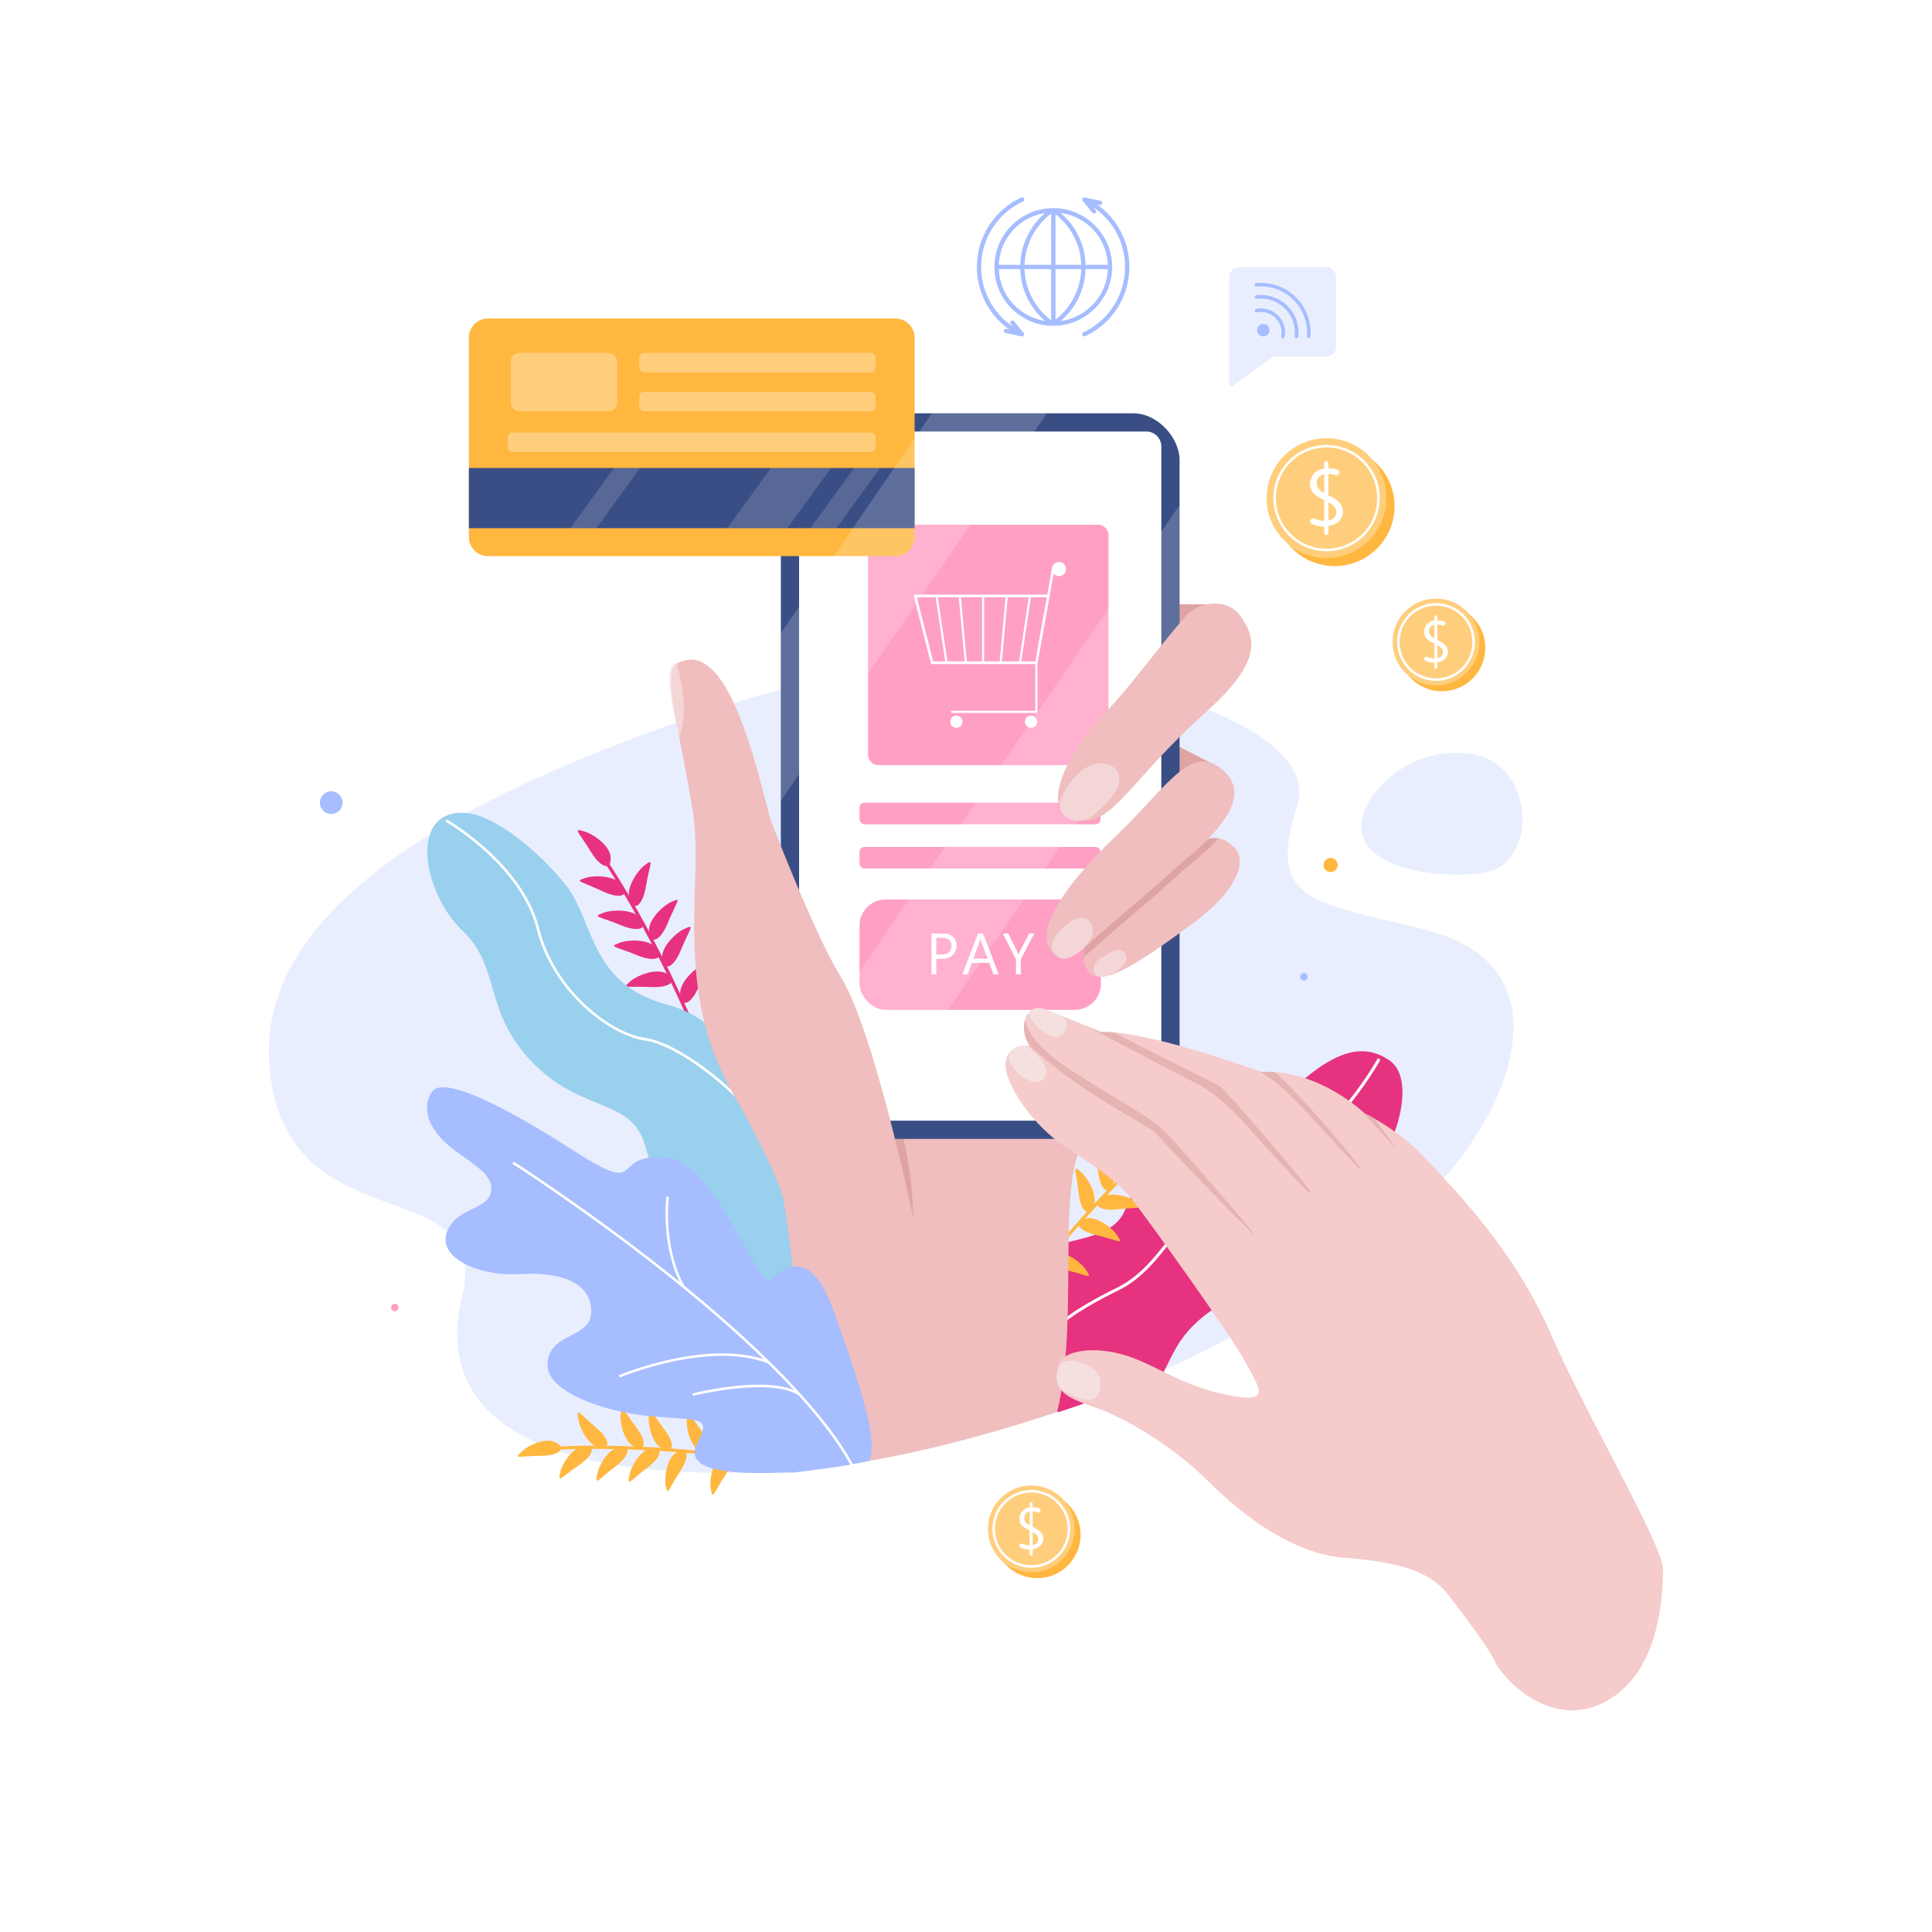 <svg xmlns="http://www.w3.org/2000/svg" width="3000" height="3000" viewBox="0 0 3000 3000"><defs><style>.cls-1{fill:#fff;}.cls-2{opacity:0.25;}.cls-3{fill:#a6bdff;}.cls-4{fill:#e7327f;}.cls-5{fill:#ffb73f;}.cls-6{fill:#99d0ee;}.cls-7{fill:#dea4a4;}.cls-8{fill:#f0bebe;}.cls-9{opacity:0.72;}.cls-10{fill:#f5dfdf;}.cls-11{fill:#394e85;}.cls-12{fill:#ff9fc4;}.cls-13{fill:#f5cbcb;}.cls-14{fill:#e6b3b3;}.cls-15{fill:#ffce7d;}.cls-16{opacity:0.15;}.cls-17{opacity:0.19;}</style></defs><g id="レイヤー_2" data-name="レイヤー 2"><g id="Layer_1" data-name="Layer 1"><rect class="cls-1" width="3000" height="3000"/><g class="cls-2"><path class="cls-3" d="M2266.17,1800.45c-77.64,102.81-254,241.17-497.14,343.7-40.69,17.18-83.24,33.35-127.53,48.17q-6.12,2-12.25,4.06c-62.44,20.57-124.51,38.32-184.17,52.35-52.15,12.3-102.42,21.76-149.42,27.84q-3.83.51-7.6,1-25.1,3.09-48.81,4.82c-365.57,26.49-572.19-63.57-521.86-268S434,1940.64,417.91,1646.77c-3.72-68.2,18.94-129.94,59.24-185.61,17.19-23.78,37.6-46.44,60.53-68,130.91-123.29,344-211.57,511.81-270.69l.88-.32c3.61-1.26,7.18-2.53,10.73-3.75,26.35-9.2,51.44-17.64,74.82-25.39,1.21-.39,2.4-.79,3.61-1.17q35.87-11.73,72.94-20.62c123.15-29.76,253.85-37.15,373.34-28.67q30.8,2.16,60.47,5.72c6.08.72,12.12,1.5,18.11,2.29,30.5,4.1,59.87,9.23,87.76,15.28,28.12,6.1,54.73,13.12,79.47,20.94q14.06,4.46,27.25,9.22,8.89,3.19,17.36,6.55c99.45,39.28,156.59,92.9,138,149.25-51.46,156.14,35.58,148.5,207.17,194.37S2377.59,1652.92,2266.17,1800.45Z"/></g><path class="cls-4" d="M2134.2,1818.32c-38.84,53-3.52,115.39-82.4,162.47s-127.29,9.42-195.51,74.17c-29.68,28.2-37.77,54.82-50.34,77.18-47.11,19.9-96.35,38.61-147.61,55.77l-14.19,4.7c-121.25-5.12-109.23-116.45-109.23-116.45s-.33-54.16,58.87-117.73c36.46-39.17,124.61-24.72,150.6-74.19s27.17-101.25,77.82-129.51,101.25,17.66,176.6-55.33,120.09-79.28,159-52.59S2173.07,1765.33,2134.2,1818.32Z"/><path class="cls-1" d="M1616.63,2096.19a2.35,2.35,0,0,1-2.19-3.2c8.09-20.91,28.69-48.37,120.1-93.49,35.41-17.48,58.22-46.85,82.38-78,31.91-41.08,64.9-83.56,129.95-101.17,110.74-30,190.84-174,191.64-175.47a2.35,2.35,0,1,1,4.13,2.26c-.8,1.47-81.85,147.23-194.54,177.75-63.53,17.2-96,59-127.46,99.52-24.5,31.53-47.64,61.33-84,79.28-90,44.41-110,70.91-117.8,91A2.35,2.35,0,0,1,1616.63,2096.19Z"/><path class="cls-5" d="M1194.8,2271.39l.75-4.9c-201.68-31.13-342.29-19.62-343.69-19.5l.42,4.94C853.67,2251.81,993.74,2240.35,1194.8,2271.39Z"/><path class="cls-5" d="M810,2254c9.8-9.53,36.25-21.7,51.23-14.95,19.55,8.81,8.59,21-20,21.42C804.53,2261,797.29,2266.35,810,2254Z"/><path class="cls-5" d="M869.9,2286.52c2.94-13.34,18.35-38.05,34.58-40.65,21.17-3.39,18.7,12.8-4.92,28.88C869.2,2295.42,866.07,2303.86,869.9,2286.52Z"/><path class="cls-5" d="M897.71,2202.45c1.57,13.57,14.4,39.71,30.28,43.94,20.72,5.52,19.9-10.83-2-29.23C897.92,2193.52,895.66,2184.81,897.71,2202.45Z"/><path class="cls-5" d="M963.69,2196c-1.43,13.58,5.36,41.9,19.94,49.5,19,9.91,21.78-6.22,4.47-28.95C965.85,2187.32,965.55,2178.33,963.69,2196Z"/><path class="cls-5" d="M1007.41,2199.28c-1.43,13.59,5.37,41.9,19.94,49.5,19,9.91,21.79-6.22,4.47-29C1009.57,2190.61,1009.27,2181.62,1007.41,2199.28Z"/><path class="cls-5" d="M1066.43,2203.36c-1.43,13.59,5.37,41.9,19.94,49.5,19,9.91,21.79-6.22,4.47-29C1068.59,2194.69,1068.29,2185.7,1066.43,2203.36Z"/><path class="cls-5" d="M927.2,2289.88c2.26-13.48,16.39-38.94,32.47-42.36,21-4.46,19.32,11.83-3.45,29.1C927,2298.81,924.26,2307.39,927.2,2289.88Z"/><path class="cls-5" d="M977.08,2291.61c2.26-13.48,16.39-38.94,32.46-42.36,21-4.46,19.33,11.83-3.44,29.09C976.83,2300.54,974.14,2309.12,977.08,2291.61Z"/><path class="cls-5" d="M1033.62,2306.55c-2.45-13.44,2.2-42.18,16.16-50.86,18.2-11.31,22.19,4.57,6.64,28.53C1036.42,2315,1036.8,2324,1033.62,2306.55Z"/><path class="cls-5" d="M1103.76,2312.3c-2.45-13.44,2.2-42.19,16.16-50.86,18.2-11.32,22.19,4.56,6.64,28.53C1106.56,2320.78,1106.94,2329.77,1103.76,2312.3Z"/><path class="cls-5" d="M1589.77,2006.18l-4-3.12c128.37-166,241.37-256.89,242.5-257.79l3.18,4C1830.29,1750.15,1717.73,1840.74,1589.77,2006.18Z"/><path class="cls-5" d="M1864.37,1720.85c-14-.17-42.38,9.48-48.78,25.12-8.34,20.4,8.44,21.71,30.06,1.83C1873.45,1722.24,1882.63,1721.08,1864.37,1720.85Z"/><path class="cls-5" d="M1842.75,1787.51c-11.64-7.86-40.61-15.38-54.55-5.83-18.18,12.45-4.89,22.77,24.1,18C1849.58,1793.66,1857.88,1797.74,1842.75,1787.51Z"/><path class="cls-5" d="M1762.52,1744.5c8.43,11.24,17.37,39.81,8.51,54.21-11.54,18.77-22.5,6-19.22-23.19C1756,1738,1751.56,1729.9,1762.52,1744.5Z"/><path class="cls-5" d="M1708.74,1786.38c10.68,9.12,25.66,35,20.17,51-7.16,20.84-20.65,10.78-23.83-18.42C1701,1781.44,1694.86,1774.53,1708.74,1786.38Z"/><path class="cls-5" d="M1678.47,1819.78c10.68,9.12,25.65,35,20.16,51-7.15,20.84-20.65,10.78-23.82-18.42C1670.72,1814.85,1664.58,1807.93,1678.47,1819.78Z"/><path class="cls-5" d="M1637.34,1864.6c10.69,9.12,25.66,35,20.17,51-7.16,20.85-20.65,10.78-23.83-18.42C1629.6,1859.66,1623.46,1852.74,1637.34,1864.6Z"/><path class="cls-5" d="M1802.41,1830.57c-11.23-8.45-39.78-17.43-54.19-8.6-18.8,11.51-6,22.5,23.15,19.25C1808.91,1837.06,1817,1841.55,1802.41,1830.57Z"/><path class="cls-5" d="M1766.43,1867.16c-11.22-8.45-39.78-17.43-54.19-8.6-18.79,11.51-6,22.5,23.16,19.25C1772.93,1873.65,1781,1878.14,1766.43,1867.16Z"/><path class="cls-5" d="M1734.85,1918.33c-7.69-11.76-31.5-29.91-48-26.5-21.59,4.45-13.32,19.12,15.24,26C1738.76,1926.64,1744.84,1933.61,1734.85,1918.33Z"/><path class="cls-5" d="M1686.61,1972.25c-7.69-11.75-31.5-29.9-48-26.49-21.58,4.45-13.32,19.11,15.25,26C1690.52,1980.56,1696.6,1987.53,1686.61,1972.25Z"/><path class="cls-4" d="M1097.33,1652.48l4.89-1.94c-79.67-201.32-165.63-323.85-166.49-325.06l-4.29,3C932.29,1329.73,1017.91,1451.79,1097.33,1652.48Z"/><path class="cls-4" d="M906.9,1290.91c14,3.86,39.3,21.55,41.16,38.89,2.42,22.61-14.59,19.1-30.33-6.81C897.5,1289.69,888.74,1285.91,906.9,1290.91Z"/><path class="cls-4" d="M909.23,1363.19c13.79-4.46,44.67-3.61,55.75,9.86,14.45,17.55-1.69,24-29.07,11C900.7,1367.33,891.3,1369,909.23,1363.19Z"/><path class="cls-4" d="M1001.09,1343.56c-11.58,8.72-28.63,34.48-24,51.29,6.06,21.92,20.59,12.4,25.7-17.48C1009.38,1339,1016.14,1332.22,1001.09,1343.56Z"/><path class="cls-4" d="M1042.4,1400.48c-13.21,6-35.48,27.39-34.62,44.81,1.12,22.71,17.38,16.6,28.9-11.44C1051.49,1397.81,1059.56,1392.72,1042.4,1400.48Z"/><path class="cls-4" d="M1062.84,1442.27c-13.21,6-35.48,27.39-34.62,44.8,1.12,22.72,17.38,16.61,28.9-11.43C1071.93,1439.6,1080,1434.5,1062.84,1442.27Z"/><path class="cls-4" d="M1090.76,1498.49c-13.21,6-35.48,27.38-34.62,44.8,1.12,22.71,17.38,16.6,28.9-11.43C1099.85,1495.81,1107.92,1490.72,1090.76,1498.49Z"/><path class="cls-4" d="M936.88,1417.44c13.55-5.16,44.43-5.88,56.18,7,15.33,16.8-.46,24-28.47,12.45C928.58,1422,919.28,1424.14,936.88,1417.44Z"/><path class="cls-4" d="M962.05,1464c13.55-5.15,44.43-5.87,56.19,7,15.32,16.8-.47,24-28.48,12.45C953.75,1468.59,944.45,1470.73,962.05,1464Z"/><path class="cls-4" d="M978.7,1523.8c11-9.45,39.79-20.62,55.22-12.49,20.12,10.6,7.72,22.76-22.56,21.38C972.44,1530.91,964.41,1536.08,978.7,1523.8Z"/><path class="cls-4" d="M1011.06,1591.08c11-9.45,39.79-20.61,55.22-12.49,20.12,10.6,7.72,22.77-22.56,21.39C1004.8,1598.2,996.77,1603.37,1011.06,1591.08Z"/><path class="cls-6" d="M722.66,1262.23c-89.6-5.58-65.7,124.88-5,182.41s31.92,124.37,108,204,154.11,55.95,175.35,128.24,57.68,176.94,124.51,222.3,137.86,43.27,137.86,43.27l128.46-94.69s-175.27-102.45-191-158.73-45.09-197.94-165-229.15-113.65-129.73-155.88-183.74S767.5,1265,722.66,1262.23Z"/><path class="cls-1" d="M1190.62,1755.07a2.11,2.11,0,0,1-1.23-.7c-62.31-74.61-140.32-131.74-189.43-139l-1.71-.27c-52.41-8.84-140.14-74.44-164.93-172.56-25.08-99.27-139.3-165.32-140.45-166a2,2,0,1,1,2-3.53c1.17.66,116.89,67.58,142.38,168.51,24.63,97.5,112.07,162.36,163.29,169.8l1.8.28c50.2,8.47,128,65.73,190.17,140.14a2,2,0,0,1-1.9,3.31Z"/><path class="cls-7" d="M1791.05,938.52c45.67-.62,110.41,0,110.41,0l-39,152.12-42.33,63.08,73.2,37.75L1695.6,1349.63s-60.34-290.54-54.24-297.18S1791.05,938.52,1791.05,938.52Z"/><path class="cls-8" d="M1703,1754.32a43.57,43.57,0,0,0-17.28,14.16c-47.46,62.91-8.86,279.9-44.23,423.84-124.11,41.57-247.36,72.22-353.44,85.21-10.61-14.18-19.9-50.06-28.1-95.37-20.83-115.1-34.67-291.1-45.51-327.2-4.86-16.15-14.81-38.85-26.35-62.72-14.58-30.14-31.69-62.12-44.25-85-8.08-14.71-14.29-25.66-16.71-29.91,0-.06-.08-.09-.09-.15-.67-1.17-1-1.8-1-1.8h.13c1.64.12,18,1.1,44.28,2.84,12.07.79,26.24,1.75,42,2.85,25.93,1.83,56.24,4,88.9,6.55,22,1.72,45.09,3.59,68.61,5.57C1549.8,1708.46,1754.84,1731.54,1703,1754.32Z"/><path class="cls-8" d="M1305.33,1704.64s11,226.82-131.11,46.16-78.62-367-98.6-491.73-48.1-215.75-24.57-228.67a49.17,49.17,0,0,1,17-5.79h.07c79.6-10,120.46,232.41,149.43,330.6,5.76,19.57,12.44,44,19.48,70.9C1267.8,1542.94,1305.33,1704.64,1305.33,1704.64Z"/><path class="cls-7" d="M1361.9,1754.33s34.87,35.25,56.45,138.18c0,0-1.66-102.93-28.22-162.7S1361.9,1754.33,1361.9,1754.33Z"/><path class="cls-8" d="M1565.8,1020.65c-1.13-10,126.68-319.13,168.89-346.68s173.37-45.88-125.12,579.33Z"/><g class="cls-9"><path class="cls-10" d="M1054.48,1143.87s18.82-30.58-3.45-113.44C1051,1030.43,1023.85,1019.2,1054.48,1143.87Z"/></g><rect class="cls-11" x="1212.49" y="641.73" width="619.13" height="1126.75" rx="72.24"/><rect class="cls-1" x="987" y="923.86" width="1070.1" height="562.49" rx="23.25" transform="translate(2727.16 -316.95) rotate(90)"/><rect class="cls-12" x="1334.62" y="1315.1" width="374.36" height="33.55" rx="7.98"/><rect class="cls-12" x="1334.62" y="1246.38" width="374.36" height="33.55" rx="7.98"/><rect class="cls-12" x="1347.94" y="814.8" width="373.31" height="373.31" rx="15.38"/><rect class="cls-12" x="1334.62" y="1396.61" width="374.86" height="171.59" rx="40.82"/><path class="cls-1" d="M1453.87,1489v24h-7.44v-63.47h17.44q10.19,0,15.78,5t5.6,14a19.21,19.21,0,0,1-6.22,14.78q-6.22,5.76-16.8,5.76Zm0-32.76v26h7.79q7.69,0,11.75-3.52c2.7-2.34,4-5.66,4-9.93q0-12.58-14.87-12.58Z"/><path class="cls-1" d="M1550.86,1513h-8.23l-6.73-17.79H1509l-6.33,17.79h-8.28l24.35-63.47h7.7Zm-17.39-24.48-10-27a25.83,25.83,0,0,1-1-4.25h-.17a24.62,24.62,0,0,1-1,4.25l-9.87,27Z"/><path class="cls-1" d="M1606,1449.52l-20.94,40V1513h-7.44v-23.28l-20.4-40.19h8.45l14.21,28.68c.18.35.7,1.65,1.55,3.89h.13a23.51,23.51,0,0,1,1.69-3.89l14.87-28.68Z"/><path class="cls-8" d="M1847.54,1437.42c-71.52,51.86-139.19,101.2-158.84,69.26a39.19,39.19,0,0,1-5.85-20.92c.07-35.86,44.3-81,101.14-123.65,50.93-38.12,81.88-64.15,107.78-60.43,9,1.33,17.4,6.18,25.83,15.47C1936.33,1337.74,1922.25,1383.3,1847.54,1437.42Z"/><path class="cls-7" d="M1891.77,1301.68c-21.65,24.64-40.58,36.86-64.15,58.7-42,38.72-71.32,60.7-111.5,96.76-14,12.55-24.64,22.11-33.27,28.62.07-35.86,44.3-81,101.14-123.65C1834.92,1324,1865.87,1298,1891.77,1301.68Z"/><path class="cls-8" d="M1896.8,1194.06c19.93,16,31.88,41.78,1.22,82.72-28.1,37.52-49.76,49.9-78.41,76.34-41.95,38.73-71.3,60.74-111.53,96.81-42.24,37.89-53.9,48.34-72.67,30.17-34.73-33.61,24.18-111.84,96.84-181.4C1813.48,1221,1847.87,1154.92,1896.8,1194.06Z"/><g class="cls-9"><path class="cls-10" d="M1692.08,1431c-9.68-11.55-26.86-6.56-46.13,14.11s-13.75,32.54-3,40.9C1659.63,1499,1713.86,1456.93,1692.08,1431Z"/></g><g class="cls-9"><path class="cls-10" d="M1746.8,1480.23c9,11.31-9.86,34-37.92,36.54-11.71,1.09-17.15-18.37-.55-28.33S1737.94,1469.16,1746.8,1480.23Z"/></g><g class="cls-2"><path class="cls-3" d="M2113.9,1286.54c3.17,64,123.57,78.75,189.55,68.74,86.6-13.14,80.34-169.53-18.33-184.58S2111.38,1235.78,2113.9,1286.54Z"/></g><path class="cls-3" d="M1350,2268.3c-38.54,9.09-83.36,13.85-118.11,18.35-6.17-.14-12.45-.14-18.82.08-108.35,3.92-150.12-10.44-129.23-48.89s2.61-32.05-71.8-38.57-161.88-37.9-161.87-79.64c0-52.41,69.21-38.89,67.9-84.58s-50.94-60.31-112.15-56.64-125.46-24.56-112.4-63.73,60.37-35,68.2-61.1-21.22-42-55.15-66.92-55.17-58.84-36.55-90.53c15.67-26.66,107,17.52,220.62,90.53s54.82,6.63,138.36,10.12,146.22,205.37,167.1,190,61.39-55.73,99.87,52.44C1343.8,2173.63,1362.2,2239.21,1350,2268.3Z"/><path class="cls-13" d="M2582.48,2438.61c-1.36,36.6-2.74,155.19-87.7,202.59s-160.73-33.9-173.35-61.1-74.36-105.77-74.36-105.77c-28.91-35.73-77.71-49.17-159-55.37s-158.81-66-212.81-119.78-127.92-97.33-172.43-112.83c-26.4-9.21-48-16.73-57.23-30.89,0,0,0,0-.05,0-5.66-8.74-6.61-20-1.07-35.79v0c.62-1.74,1.3-3.54,2.08-5.39,5.69-13.65,43.74-24.94,94-11.69s89.65,47.63,161.42,62.66,57.12-4.34,31.34-51.11-158.9-231.48-176.92-253.42-46.67-44.07-101.34-79.52-99-104.71-93.16-133.7a28.47,28.47,0,0,1,7.47-14.81c7.83-8,19.21-9.09,25.3-9a36.16,36.16,0,0,1,4.22.26c-8.79-13.08-10.7-28.61-7.3-40.37a30.25,30.25,0,0,1,4.56-9.6c5.38-7.37,14.08-10.88,25.17-7,8.23,2.88,19,7,30.22,11.54,12.15,4.85,24.76,10.1,35.09,14.46l.1,0c13.22,5.54,22.69,9.64,22.69,9.64a163,163,0,0,1,21.51.66c63.41,5.55,167.48,40.07,209.44,54.71a.1.1,0,0,1,.07,0c4.37,1.53,8.07,2.85,11,3.87,0,0,0,0,.07,0,4.68,1.68,7.29,2.64,7.29,2.64a177.37,177.37,0,0,1,20.8.29h0c65.2,4.79,116.48,44.14,133.33,58.68l0,0c3.89,3.3,5.93,5.32,5.93,5.32s5.84,2.75,15.2,8.05a0,0,0,0,0,0,0c18.91,10.81,52.14,32.21,80.49,63.07,42.38,46.14,134.62,137.45,192.67,269.6S2583.83,2402,2582.48,2438.61Z"/><path class="cls-14" d="M1947.44,1917.2c-3.93-1-144.09-146.09-151.51-156.52s-112.81-59.44-197-136.8c-8.79-13.08-10.7-28.61-7.3-40.37.15,1.53,4.39,34.91,68.3,76.32,65.43,42.4,117.65,70.59,139.75,89S1951.36,1918.22,1947.44,1917.2Z"/><path class="cls-14" d="M2035.41,1852c-1.66,4.76-33-32.17-64.6-65.3s-65.77-80.31-114.51-105.12c-48-24.45-165.85-86.68-169.51-88.6,13.22,5.54,22.69,9.64,22.69,9.64a163,163,0,0,1,21.51.66c47.32,26.14,158.85,79.43,165.66,85.22C1905.19,1695.73,2037.07,1847.2,2035.41,1852Z"/><path class="cls-14" d="M2113.4,1815.33c.77,6-44.63-45.86-95.61-100-31.8-33.79-54-47.74-66.24-53.48,4.68,1.68,7.29,2.64,7.29,2.64a177.37,177.37,0,0,1,20.8.29h0C2016.35,1696.25,2112.7,1809.93,2113.4,1815.33Z"/><path class="cls-14" d="M2165.92,1781.22c-2.48-1.91-51.36-56-52.9-57.7,3.89,3.3,5.93,5.32,5.93,5.32s5.84,2.75,15.2,8.05a0,0,0,0,0,0,0C2148.32,1756.15,2167.54,1782.47,2165.92,1781.22Z"/><path class="cls-10" d="M1611,1680.56c-12.39,3.88-56-27.68-41.58-47.93,7.83-8,19.21-9.09,25.3-9C1641.69,1662.49,1623.42,1676.69,1611,1680.56Z"/><path class="cls-10" d="M1641.46,1610.6c-9.64,3.13-37.32-17.41-45.25-36.69,5.38-7.37,14.08-10.88,25.17-7,8.23,2.88,19,7,30.22,11.54C1663.82,1596.37,1650.59,1607.65,1641.46,1610.6Z"/><path class="cls-10" d="M1708.87,2144.59c1.2,21.09-6.58,42.86-51.53,18.47a78.84,78.84,0,0,1-11.69-7.6s0,0-.05,0c-5.66-8.74-6.61-20-1.07-35.79v0a33.16,33.16,0,0,1,10.81-5.68C1671.34,2109.61,1707.67,2123.48,1708.87,2144.59Z"/><path class="cls-5" d="M1420.2,524.36V833.78a29.74,29.74,0,0,1-29.73,29.74H757.81a29.73,29.73,0,0,1-29.74-29.74V524.36a29.73,29.73,0,0,1,29.74-29.74h632.66A29.74,29.74,0,0,1,1420.2,524.36Z"/><rect class="cls-11" x="728.07" y="726.68" width="692.13" height="93.48"/><rect class="cls-15" x="788.65" y="671.69" width="570.96" height="30.22" rx="7.19"/><rect class="cls-15" x="992.61" y="608.42" width="367" height="30.22" rx="7.19"/><rect class="cls-15" x="992.61" y="547.99" width="367" height="30.22" rx="7.19"/><rect class="cls-15" x="793.05" y="547.99" width="165.25" height="90.65" rx="13.25"/><g class="cls-16"><polygon class="cls-1" points="993.88 726.68 926.14 820.16 885.72 820.16 953.45 726.68 993.88 726.68"/></g><g class="cls-16"><polygon class="cls-1" points="1366.64 726.68 1298.89 820.16 1258.5 820.16 1326.22 726.68 1366.64 726.68"/></g><g class="cls-16"><polygon class="cls-1" points="1290.34 726.68 1222.6 820.16 1129.33 820.16 1197.05 726.68 1290.34 726.68"/></g><path class="cls-1" d="M1326.3,2285.42c-54.25-106.77-195.59-231.11-304.6-316.61-118.23-92.73-225-161-226-161.71l2.09-3.28c1.07.67,108,69.06,226.32,161.9,109.33,85.76,251.12,210.52,305.69,317.93Z"/><path class="cls-1" d="M962.43,2139.06l-1.53-3.58c1.38-.59,139.69-58.63,233.68-21.71l-1.42,3.62C1100.66,2081.06,963.8,2138.48,962.43,2139.06Z"/><path class="cls-1" d="M1076.16,2167.43l-1-3.77c5-1.25,122.62-30.21,167.76.27l-2.18,3.23C1197.09,2137.64,1077.36,2167.13,1076.16,2167.43Z"/><path class="cls-1" d="M1059.28,1998.65c-34.46-64-24.58-140.21-24.47-141l3.86.52c-.11.75-9.81,75.75,24,138.6Z"/><circle class="cls-3" cx="514.33" cy="1246.38" r="17.62" transform="translate(-433.6 287.51) rotate(-22.25)"/><circle class="cls-5" cx="2066.13" cy="1343.2" r="11.01"/><circle class="cls-3" cx="2024.62" cy="1516.8" r="5.78"/><path class="cls-12" d="M618.82,2030.33a5.78,5.78,0,1,1-5.78-5.78A5.77,5.77,0,0,1,618.82,2030.33Z"/><circle class="cls-5" cx="2072.43" cy="786.02" r="93.01"/><circle class="cls-15" cx="2059.83" cy="773.42" r="93.01"/><path class="cls-1" d="M2059.83,856a82.56,82.56,0,1,1,82.56-82.56A82.65,82.65,0,0,1,2059.83,856Zm0-161.22a78.66,78.66,0,1,0,78.66,78.66A78.75,78.75,0,0,0,2059.83,694.76Z"/><path class="cls-1" d="M2062.74,817.8v9.57a3.26,3.26,0,0,1-3.26,3.26h0a3.26,3.26,0,0,1-3.26-3.26v-8.94a.92.92,0,0,0-.91-.91q-10.86-.15-18.32-4a4.6,4.6,0,0,1-2.46-4.1h0a4.61,4.61,0,0,1,6.52-4.2c1.06.47,2.2.91,3.41,1.33a37.49,37.49,0,0,0,10.82,2.15.93.93,0,0,0,.94-.93V777.22a.92.92,0,0,0-.52-.82q-13.35-6.49-17.35-12a20.7,20.7,0,0,1-3.58-8.18,23.85,23.85,0,0,1,8-23,25.71,25.71,0,0,1,12.65-5.63.92.92,0,0,0,.78-.9v-7.25a3.26,3.26,0,0,1,3.26-3.26h0a3.26,3.26,0,0,1,3.26,3.26v6.9a.92.92,0,0,0,.89.91q8.4.33,13.09,2a4.59,4.59,0,0,1,3,4.34h0a4.61,4.61,0,0,1-6.15,4.37,33.58,33.58,0,0,0-9.87-1.94.93.93,0,0,0-1,.92v31.56a.92.92,0,0,0,.52.83q12.61,6.07,17.32,11.75a20.19,20.19,0,0,1,4.79,13.2,20.41,20.41,0,0,1-6,14.95q-5.76,5.84-15.88,7.62A.91.91,0,0,0,2062.74,817.8ZM2056.22,764V737.56a.91.91,0,0,0-1.14-.89,13.89,13.89,0,0,0-7.2,4.4,13,13,0,0,0-3.07,8.75,14.61,14.61,0,0,0,2.51,8.84,24.65,24.65,0,0,0,7.53,6.18A.92.92,0,0,0,2056.22,764Zm6.52,17.45v25.59a.92.92,0,0,0,1.14.9q10.95-2.87,11-12.77,0-8.15-10.73-14.51A.91.91,0,0,0,2062.74,781.49Z"/><circle class="cls-5" cx="2238.95" cy="1006.02" r="67.4"/><circle class="cls-15" cx="2229.83" cy="996.89" r="67.4"/><path class="cls-1" d="M2229.83,1057.26a60.37,60.37,0,1,1,60.36-60.37A60.44,60.44,0,0,1,2229.83,1057.26Zm0-116.84a56.47,56.47,0,1,0,56.46,56.47A56.55,56.55,0,0,0,2229.83,940.42Z"/><path class="cls-1" d="M2231.93,1029.05V1036a2.36,2.36,0,0,1-2.36,2.36h0a2.35,2.35,0,0,1-2.36-2.36v-6.48a.67.67,0,0,0-.66-.66,29.86,29.86,0,0,1-13.28-2.87,3.33,3.33,0,0,1-1.79-3h0a3.35,3.35,0,0,1,4.73-3c.77.35,1.6.67,2.48,1a27.06,27.06,0,0,0,7.83,1.55.66.66,0,0,0,.69-.67V999.65a.68.68,0,0,0-.38-.6q-9.67-4.71-12.57-8.7a15.07,15.07,0,0,1-2.6-5.93,17.29,17.29,0,0,1,5.82-16.64,18.53,18.53,0,0,1,9.16-4.08.67.67,0,0,0,.57-.65V957.8a2.36,2.36,0,0,1,2.36-2.37h0a2.37,2.37,0,0,1,2.36,2.37v5a.66.66,0,0,0,.65.66,33.13,33.13,0,0,1,9.48,1.46,3.34,3.34,0,0,1,2.18,3.15h0a3.33,3.33,0,0,1-4.45,3.17,24.07,24.07,0,0,0-7.15-1.41.68.68,0,0,0-.71.67v22.87a.66.66,0,0,0,.38.6q9.15,4.41,12.55,8.52a15.33,15.33,0,0,1-.87,20.4q-4.17,4.23-11.51,5.52A.67.67,0,0,0,2231.93,1029.05Zm-4.72-39V970.91a.67.67,0,0,0-.83-.65,10,10,0,0,0-5.22,3.19,9.45,9.45,0,0,0-2.22,6.34,10.61,10.61,0,0,0,1.81,6.4,17.91,17.91,0,0,0,5.46,4.48A.67.67,0,0,0,2227.21,990.09Zm4.72,12.65v18.55a.67.67,0,0,0,.83.65q7.93-2.09,7.94-9.26,0-5.89-7.77-10.51A.66.66,0,0,0,2231.93,1002.74Z"/><circle class="cls-5" cx="1610.55" cy="2383.17" r="67.4"/><circle class="cls-15" cx="1601.42" cy="2374.05" r="67.4"/><path class="cls-1" d="M1601.42,2434.41a60.37,60.37,0,1,1,60.37-60.36A60.43,60.43,0,0,1,1601.42,2434.41Zm0-116.83a56.47,56.47,0,1,0,56.47,56.47A56.53,56.53,0,0,0,1601.42,2317.58Z"/><path class="cls-1" d="M1603.53,2406.2v6.94a2.37,2.37,0,0,1-2.36,2.37h0a2.37,2.37,0,0,1-2.37-2.37v-6.48a.65.65,0,0,0-.66-.65,30,30,0,0,1-13.27-2.88,3.33,3.33,0,0,1-1.79-3h0a3.35,3.35,0,0,1,4.73-3c.77.34,1.6.66,2.47,1a26.89,26.89,0,0,0,7.84,1.56.67.67,0,0,0,.68-.67V2376.8a.67.67,0,0,0-.38-.6q-9.68-4.71-12.57-8.7a15,15,0,0,1-2.59-5.93,17.28,17.28,0,0,1,5.81-16.64,18.75,18.75,0,0,1,9.17-4.08.66.66,0,0,0,.56-.65V2335a2.36,2.36,0,0,1,2.37-2.36h0a2.36,2.36,0,0,1,2.36,2.36v5a.66.66,0,0,0,.64.66,33.15,33.15,0,0,1,9.49,1.47,3.32,3.32,0,0,1,2.18,3.14h0a3.33,3.33,0,0,1-4.45,3.17,24.4,24.4,0,0,0-7.16-1.4.66.66,0,0,0-.7.67v22.87a.69.69,0,0,0,.38.6q9.13,4.4,12.55,8.51a14.65,14.65,0,0,1,3.47,9.57,14.83,14.83,0,0,1-4.34,10.84q-4.18,4.22-11.51,5.51A.66.66,0,0,0,1603.53,2406.2Zm-4.73-38.95v-19.19a.66.66,0,0,0-.82-.65,10.09,10.09,0,0,0-5.22,3.19,9.47,9.47,0,0,0-2.23,6.34,10.66,10.66,0,0,0,1.82,6.41,18.06,18.06,0,0,0,5.46,4.48A.66.66,0,0,0,1598.8,2367.25Zm4.73,12.65v18.54a.67.67,0,0,0,.82.65q8-2.07,8-9.26,0-5.89-7.77-10.51A.67.67,0,0,0,1603.53,2379.9Z"/><g class="cls-17"><polygon class="cls-1" points="1625.56 641.73 1212.49 1243.55 1212.49 983.25 1446.89 641.73 1625.56 641.73"/></g><g class="cls-17"><path class="cls-1" d="M1831.62,784.29v260.28l-496.87,723.91h-50a72.22,72.22,0,0,1-72.23-72.24v-9.91Z"/></g><path class="cls-8" d="M1192.92,1263.49s70.14,185.13,112.6,253.33c51.58,82.82,111.72,370.49,111.72,370.49l-202.31-91.6-40.71-44.91-21.62-415.18Z"/><path class="cls-8" d="M1925.07,955.05c28.77,39.3,31,75.8-54.6,152.7-119.53,107.4-142.52,175.73-197.86,165.77s-29-88.25,42.91-165.73c43.77-47.13,78.59-96.29,124-149.41C1862.4,931.55,1906.7,930,1925.07,955.05Z"/><g class="cls-9"><path class="cls-10" d="M1732.73,1194.74c-9.54-11.53-44-21.58-76.37,28.23s19.43,60.17,38.18,45.22S1752.65,1218.82,1732.73,1194.74Z"/></g><g class="cls-2"><path class="cls-3" d="M1924.65,414.48a15.93,15.93,0,0,0-15.93,15.93V596a3.87,3.87,0,0,0,6.17,3.12l55.5-40.85a22.2,22.2,0,0,1,13.12-4.3h75.12A15.94,15.94,0,0,0,2074.56,538V430.41a15.93,15.93,0,0,0-15.93-15.93Z"/></g><circle class="cls-3" cx="1961.66" cy="512.61" r="9.71" transform="translate(-3.89 15.11) rotate(-0.44)"/><path class="cls-3" d="M1949.3,484.22a2.78,2.78,0,0,1,1.41-4.7,37.55,37.55,0,0,1,44.2,43.52,2.77,2.77,0,1,1-5.46-1A32,32,0,0,0,1951.79,485,2.79,2.79,0,0,1,1949.3,484.22Z"/><path class="cls-3" d="M2011.18,524.37a2.78,2.78,0,0,1-.82-2.28A52.7,52.7,0,0,0,1951.43,464a2.78,2.78,0,1,1-.68-5.51,58.27,58.27,0,0,1,65.13,64.16,2.79,2.79,0,0,1-3.06,2.46A2.75,2.75,0,0,1,2011.18,524.37Z"/><path class="cls-3" d="M1949,444.3a2.73,2.73,0,0,1-.81-1.72,2.76,2.76,0,0,1,2.5-3,77.14,77.14,0,0,1,84.19,82.9,2.77,2.77,0,1,1-5.53-.44,71.61,71.61,0,0,0-78.14-76.94A2.76,2.76,0,0,1,1949,444.3Z"/><path class="cls-3" d="M1725.5,414.55a90,90,0,0,0-88.84-89.89c-.24-.16-1,0-1,0a12.35,12.35,0,0,0-2.47.06,89.88,89.88,0,0,0,0,179.7,23.69,23.69,0,0,0,3.49,0A90,90,0,0,0,1725.5,414.55Zm-3.72-1.84h-37.6a108.79,108.79,0,0,0-42.13-84.13A86.33,86.33,0,0,1,1721.78,412.71Zm-88,3.68v83.92a105.13,105.13,0,0,1-44.38-83.92Zm-44.38-3.68a105.13,105.13,0,0,1,44.38-83.92v83.92Zm48.06,3.68h43.07a105.1,105.1,0,0,1-43.07,83Zm0-3.68v-83a105.09,105.09,0,0,1,43.07,83Zm-9.73-84a108.72,108.72,0,0,0-42,84h-36.3A86.34,86.34,0,0,1,1627.7,328.69Zm-78.3,87.7h36.3a108.72,108.72,0,0,0,42,84A86.34,86.34,0,0,1,1549.4,416.39Zm92.65,84.13a108.8,108.8,0,0,0,42.13-84.13h37.6A86.33,86.33,0,0,1,1642.05,500.52Z"/><path class="cls-3" d="M1635.19,506a20.39,20.39,0,0,1-2.14-.08,91.38,91.38,0,0,1-.14-182.69,10.56,10.56,0,0,1,2.64-.08,3.39,3.39,0,0,1,1.4,0c49.68.73,90,41.67,90,91.38s-40.48,90.76-90.25,91.39C1636.41,506,1635.82,506,1635.19,506Zm.06-3c.53,0,1,0,1.23,0h.17c48.16-.57,87.35-40.22,87.35-88.39s-39.19-87.82-87.35-88.39h-.46l-.1-.07-.19,0-.27,0-.38,0v88.09h-47.4l0-1.53a107,107,0,0,1,45-85.11l2-1.46h-1.17l-.1.08h-.45a88.38,88.38,0,0,0,0,176.7l.23,0c.2,0,.84.05,1.49.05l-2-1.45a107,107,0,0,1-45-85.11l0-1.53h47.4Zm-44.34-85.1a104,104,0,0,0,41.34,79.47V417.89Zm0-6.68h41.34V331.74A104.06,104.06,0,0,0,1590.91,411.21Zm46.28,91.17,3.94-3.05a106.77,106.77,0,0,0,41.55-83l0-1.47h40.6l0,1.53A87.83,87.83,0,0,1,1642.16,502Zm48.46-84.49a109.67,109.67,0,0,1-38.74,80.61,84.84,84.84,0,0,0,73.32-80.61Zm-53,84.48-5.1-.47a87.61,87.61,0,0,1-79.66-85.48l0-1.53h39.3l0,1.47a106.72,106.72,0,0,0,41.42,82.86ZM1551,417.89a84.58,84.58,0,0,0,71.78,80.4,109.67,109.67,0,0,1-38.5-80.4Zm85,84.46V414.89H1682l0,1.53a107.2,107.2,0,0,1-43.68,84.18Zm3-84.46v78.49a104.26,104.26,0,0,0,40-78.49Zm84.38-3.68h-40.6l0-1.47a106.77,106.77,0,0,0-41.55-83l-3.94-3,5,.37a87.83,87.83,0,0,1,81.12,85.59Zm-37.66-3h34.58a84.84,84.84,0,0,0-73.32-80.61A109.67,109.67,0,0,1,1685.65,411.21Zm-3.62,3h-46.1V326.75l2.39,1.75A107.2,107.2,0,0,1,1682,412.68Zm-43.1-3h40a104.24,104.24,0,0,0-40-78.49Zm-51.76,3h-39.3l0-1.53a87.61,87.61,0,0,1,79.66-85.48l5.1-.47-4,3.15a106.75,106.75,0,0,0-41.42,82.86Zm-36.22-3h33.28a109.69,109.69,0,0,1,38.5-80.4A84.58,84.58,0,0,0,1551,411.21Z"/><path class="cls-3" d="M1586.58,520.79a1.81,1.81,0,0,1-.78-.18,117.2,117.2,0,0,1,.24-212.27,1.84,1.84,0,1,1,1.56,3.33,113.52,113.52,0,0,0-7.92,201.63l-9.1-11.33a1.84,1.84,0,0,1,2.86-2.3L1588,517.8a1.84,1.84,0,0,1-1.44,3Z"/><path class="cls-3" d="M1586.58,522.29a3.31,3.31,0,0,1-1.42-.32,118.7,118.7,0,0,1,.25-215,3.34,3.34,0,1,1,2.83,6A112,112,0,0,0,1573,507.4l-3.61-4.49a3.34,3.34,0,0,1,5.2-4.18l14.57,18.13a3.34,3.34,0,0,1-2.6,5.43Zm.24-212.62-.14,0a115.7,115.7,0,0,0-.24,209.56.36.36,0,0,0,.41-.1.33.33,0,0,0,0-.42l-14.57-18.13a.35.35,0,0,0-.49-.05.33.33,0,0,0,0,.47l14,17.46-6.84-3.88a115,115,0,0,1,8-204.3.34.34,0,0,0,.16-.45A.34.34,0,0,0,1586.82,309.67Z"/><path class="cls-3" d="M1586.58,520.79a1.55,1.55,0,0,1-.37,0l-24.18-5a1.84,1.84,0,0,1,.75-3.61l24.18,5a1.84,1.84,0,0,1-.38,3.64Z"/><path class="cls-3" d="M1586.58,522.29a3.21,3.21,0,0,1-.68-.07l-24.18-5.05a3.35,3.35,0,0,1-2.59-3.95,3.34,3.34,0,0,1,1.44-2.11,3.29,3.29,0,0,1,2.52-.47l24.17,5a3.33,3.33,0,0,1,2.59,4A3.35,3.35,0,0,1,1586.58,522.29Zm-24.18-8.73a.3.3,0,0,0-.18.06.29.29,0,0,0-.15.21.33.33,0,0,0,0,.26.36.36,0,0,0,.21.15l24.25,5a.33.33,0,0,0,.33-.27.34.34,0,0,0,0-.26.34.34,0,0,0-.22-.14l-24.18-5Z"/><path class="cls-3" d="M1683.8,520.79a1.84,1.84,0,0,1-.78-3.51,113.52,113.52,0,0,0,7.92-201.63l9.11,11.33a1.84,1.84,0,0,1-2.87,2.31l-14.57-18.13a1.84,1.84,0,0,1,2.21-2.82,117.21,117.21,0,0,1-.24,212.28A2,2,0,0,1,1683.8,520.79Z"/><path class="cls-3" d="M1683.8,522.29a3.34,3.34,0,0,1-3.14-4.48,3.32,3.32,0,0,1,1.73-1.89,112,112,0,0,0,15.22-194.37l3.6,4.49a3.34,3.34,0,1,1-5.2,4.19l-14.57-18.13a3.34,3.34,0,0,1,4-5.12,118.7,118.7,0,0,1-.25,215A3.27,3.27,0,0,1,1683.8,522.29Zm1-211.83,6.83,3.88a115,115,0,0,1-8,204.3.32.32,0,0,0-.18.19.34.34,0,0,0,0,.26.33.33,0,0,0,.45.17,115.71,115.71,0,0,0,.25-209.56.34.34,0,0,0-.42.1.35.35,0,0,0,0,.42l14.57,18.13a.34.34,0,0,0,.53-.43Z"/><path class="cls-3" d="M1708.22,316.89a1.69,1.69,0,0,1-.38,0l-24.17-5a1.84,1.84,0,1,1,.75-3.61l24.18,5.05a1.84,1.84,0,0,1-.38,3.64Z"/><path class="cls-3" d="M1708.22,318.39a3.21,3.21,0,0,1-.68-.07l-24.18-5.05a3.34,3.34,0,0,1-2.59-3.95,3.33,3.33,0,0,1,4-2.58l24.17,5a3.34,3.34,0,0,1-.68,6.61ZM1684,309.67a.36.36,0,0,0-.19.05.31.31,0,0,0-.14.22.34.34,0,0,0,.26.4l24.25,5.05a.33.33,0,0,0,.33-.27.33.33,0,0,0-.26-.4l-24.18-5.05Z"/><path class="cls-1" d="M1609.27,1031.16H1447.36a2.06,2.06,0,0,1-2-1.55L1419,925.88a2,2,0,0,1,.37-1.77,2.07,2.07,0,0,1,1.62-.8h205.13l7.17-40a2.06,2.06,0,1,1,4,.72l-7.47,41.69s0,0,0,.06l-18.59,103.7A2,2,0,0,1,1609.27,1031.16ZM1449,1027.05h158.58l17.86-99.62H1423.66Z"/><circle class="cls-1" cx="1644.39" cy="883.66" r="10.98"/><path class="cls-1" d="M1609.27,1107H1478.64a1.65,1.65,0,1,1,0-3.29h129v-74.64a1.65,1.65,0,1,1,3.29,0v76.29A1.63,1.63,0,0,1,1609.27,1107Z"/><circle class="cls-1" cx="1485.09" cy="1120.76" r="9.47" transform="translate(53.1 2308.63) rotate(-76.72)"/><path class="cls-1" d="M1488.79,1120.76a3.71,3.71,0,1,1-3.7-3.7A3.7,3.7,0,0,1,1488.79,1120.76Z"/><circle class="cls-1" cx="1600.98" cy="1120.76" r="9.47" transform="translate(142.37 2421.42) rotate(-76.72)"/><path class="cls-1" d="M1604.69,1120.76a3.71,3.71,0,1,1-3.71-3.7A3.71,3.71,0,0,1,1604.69,1120.76Z"/><path class="cls-1" d="M1526.53,1030.75a1.65,1.65,0,0,1-1.65-1.64V925.37a1.65,1.65,0,0,1,3.29,0v103.74A1.64,1.64,0,0,1,1526.53,1030.75Z"/><path class="cls-1" d="M1553.82,1030.75h-.15a1.63,1.63,0,0,1-1.49-1.78l9.46-103.74a1.65,1.65,0,0,1,3.28.3l-9.46,103.73A1.65,1.65,0,0,1,1553.82,1030.75Z"/><path class="cls-1" d="M1583.88,1030.75a1,1,0,0,1-.24,0,1.65,1.65,0,0,1-1.39-1.87l15.46-103.73a1.64,1.64,0,1,1,3.25.49l-15.45,103.73A1.65,1.65,0,0,1,1583.88,1030.75Z"/><path class="cls-1" d="M1499.75,1030.71a1.65,1.65,0,0,1-1.64-1.49l-9.47-103.74a1.65,1.65,0,0,1,3.29-.29l9.46,103.73a1.65,1.65,0,0,1-1.49,1.79Z"/><path class="cls-1" d="M1469.68,1030.71a1.63,1.63,0,0,1-1.62-1.4l-15.45-103.73a1.64,1.64,0,0,1,3.25-.49l15.46,103.73a1.66,1.66,0,0,1-1.39,1.88Z"/></g></g></svg>